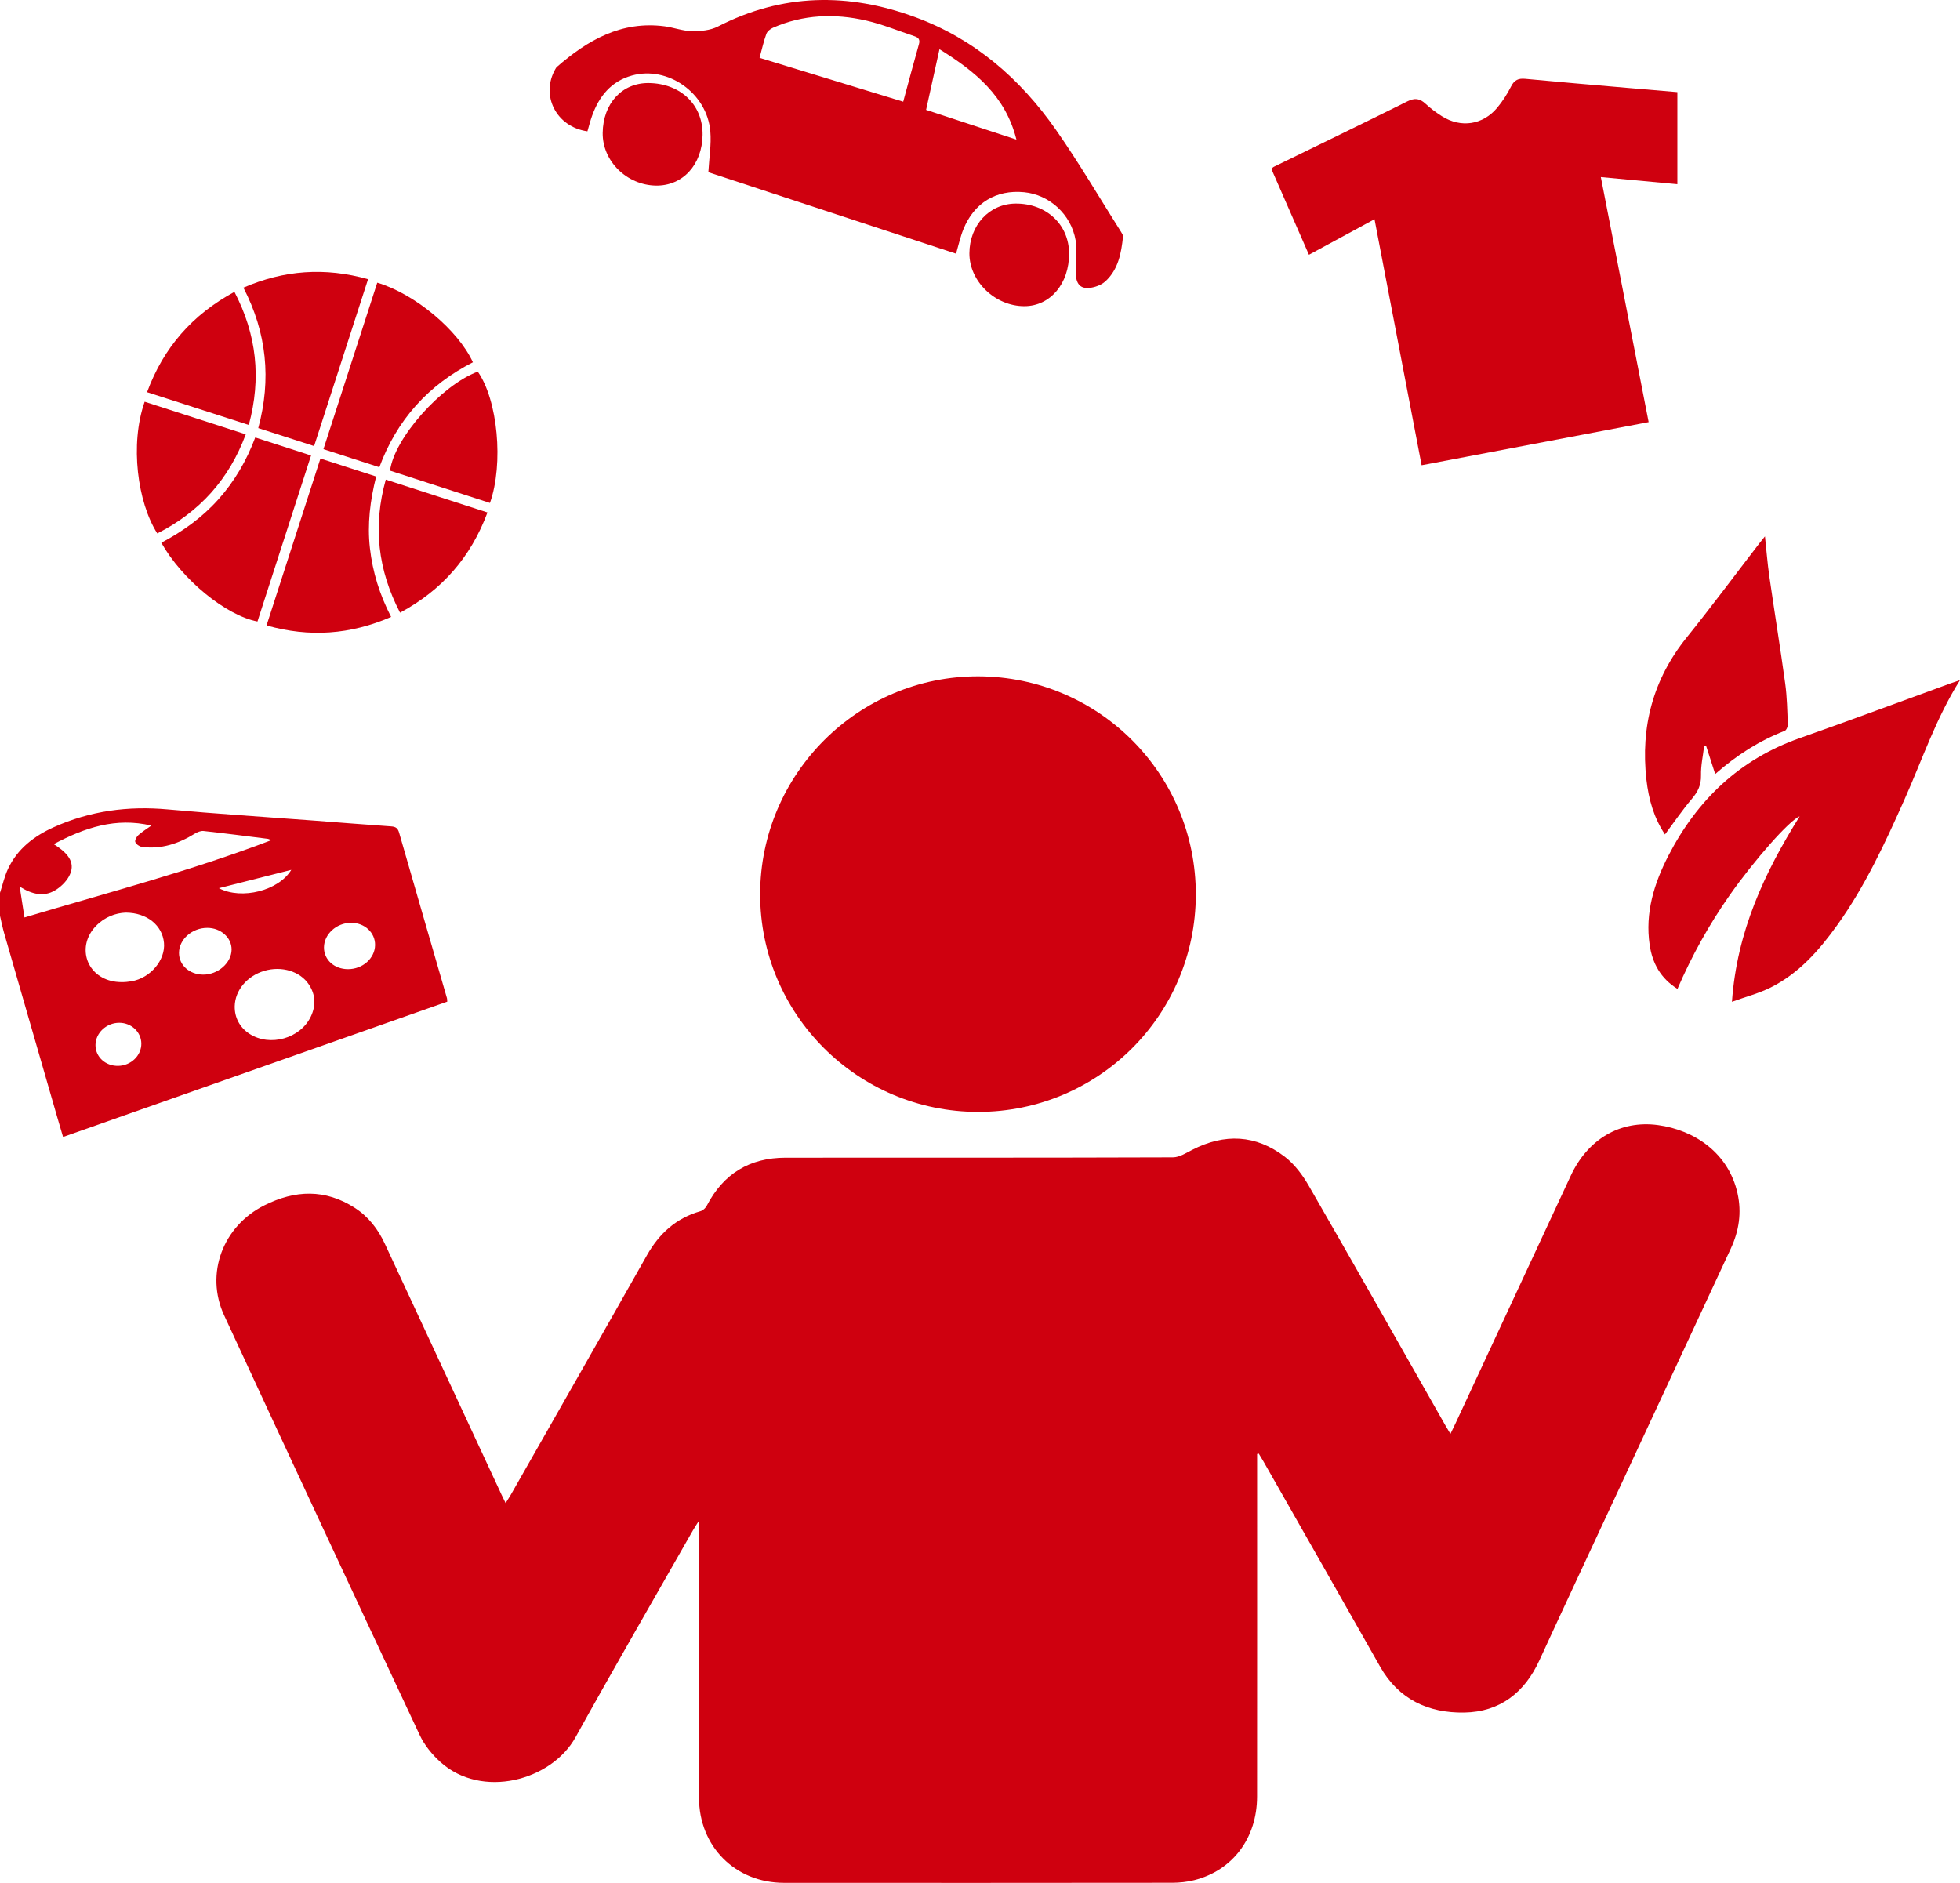 <?xml version="1.0" encoding="utf-8"?>
<!-- Generator: Adobe Illustrator 19.1.0, SVG Export Plug-In . SVG Version: 6.00 Build 0)  -->
<!DOCTYPE svg PUBLIC "-//W3C//DTD SVG 1.1//EN" "http://www.w3.org/Graphics/SVG/1.1/DTD/svg11.dtd">
<svg version="1.1" id="Layer_1" xmlns="http://www.w3.org/2000/svg" xmlns:xlink="http://www.w3.org/1999/xlink" x="0px" y="0px"
	 viewBox="0 0 1191.561 1144.782" style="enable-background:new 0 0 1191.561 1144.782;" xml:space="preserve">
<g>
	<path style="fill:#CF000F;" d="M0,542.844c1.593-4.871,2.717-9.962,4.871-14.572c5.715-12.229,15.883-19.971,27.835-25.352
		c22.03-9.92,45.104-13.009,69.189-10.815c29.513,2.688,59.102,4.546,88.656,6.778c15.773,1.191,31.54,2.481,47.321,3.56
		c2.766,0.189,4.007,1.162,4.776,3.843c9.631,33.563,19.38,67.092,29.085,100.634c0.132,0.456,0.088,0.964,0.174,2.07
		c-77.625,27.344-155.337,54.719-233.565,82.275c-1.301-4.423-2.522-8.513-3.707-12.613c-10.706-37.059-21.42-74.116-32.087-111.186
		c-1.006-3.496-1.707-7.08-2.549-10.623C0,552.176,0,547.51,0,542.844z M14.875,557.816c50.933-15.249,100.997-28.221,150.058-46.99
		c-1.222-0.504-1.618-0.774-2.041-0.827c-13.037-1.633-26.068-3.328-39.128-4.759c-1.711-0.187-3.785,0.657-5.331,1.609
		c-9.901,6.101-20.433,9.628-32.179,8.045c-1.51-0.204-3.48-1.613-4.013-2.952c-0.408-1.022,0.769-3.202,1.857-4.186
		c2.301-2.082,5.005-3.72,7.911-5.803c-21.658-5.141-40.586,1.311-59.365,11.277c10.215,6.333,13.26,12.359,9.271,19.635
		c-1.879,3.427-5.181,6.568-8.586,8.56c-6.672,3.903-13.629,2.489-21.362-2.359C13.052,546.072,13.899,551.528,14.875,557.816z
		 M142.695,611.773c-0.148,6.922,3.104,12.989,9.005,16.802c12.399,8.011,30.887,2.832,37.253-10.488
		c3.183-6.66,2.942-13.239-1.13-19.457c-5.306-8.103-16.654-11.52-27.189-8.352C150.155,593.429,142.902,602.12,142.695,611.773z
		 M76.444,554.87c-6.232,0.23-12.935,2.689-18.267,8.285c-11.188,11.745-6.363,29.3,9.353,33.214
		c3.901,0.972,8.318,0.94,12.312,0.267c11.699-1.971,20.796-13.007,19.845-23.363C98.717,562.695,89.538,554.97,76.444,554.87z
		 M123.425,592.568c9.054,0.089,17.317-7.153,17.369-15.224c0.046-7.264-6.541-13.168-14.731-13.202
		c-9.267-0.039-17.22,6.979-17.239,15.213C108.806,586.771,115.121,592.486,123.425,592.568z M211.476,589.247
		c8.93,0.048,16.4-6.536,16.55-14.588c0.142-7.637-6.447-13.714-14.754-13.609c-8.779,0.111-16.274,6.986-16.316,14.966
		C196.917,583.51,203.163,589.202,211.476,589.247z M71.737,648.047c7.853-0.077,14.303-6.292,14.183-13.665
		c-0.114-6.975-6.076-12.544-13.432-12.545c-7.778-0.001-14.375,6.166-14.438,13.498C57.988,642.527,64.012,648.123,71.737,648.047z
		 M133.063,540.011c13.902,7.3,36.497,1.419,44.016-11.145C162.387,532.586,148.15,536.191,133.063,540.011z"/>
	<path style="fill:#CF000F;" d="M764.248,884.025c0,1.749,0,3.498,0,5.247c-0.001,67.658,0.038,135.316-0.022,202.974
		c-0.022,25.276-14.848,45.009-38.25,50.883c-4.311,1.082-8.883,1.568-13.335,1.573c-78.656,0.092-157.313,0.099-235.97,0.05
		c-29.724-0.019-51.705-22.099-51.728-51.879c-0.041-53.826-0.012-107.653-0.013-161.479c0-1.779,0-3.558,0-6.813
		c-1.771,2.827-2.84,4.401-3.777,6.049c-23.787,41.814-47.904,83.446-71.213,125.526c-14.785,26.691-57.104,37.701-82.126,15.221
		c-5.08-4.564-9.774-10.317-12.654-16.456c-39.856-84.954-79.473-170.021-118.889-255.181c-11.77-25.429-0.689-54.296,24.435-66.889
		c18.759-9.402,37-10.034,54.975,1.52c8.352,5.369,14.16,12.954,18.329,21.936c23.606,50.859,47.276,101.689,70.928,152.527
		c0.699,1.502,1.446,2.981,2.441,5.027c1.234-1.972,2.29-3.53,3.218-5.161c27.582-48.465,55.245-96.885,82.661-145.444
		c7.494-13.274,17.78-22.63,32.588-26.855c1.49-0.425,3.094-1.904,3.826-3.318c10.084-19.487,26.079-29.206,47.95-29.214
		c78.49-0.028,156.98,0.057,235.469-0.21c3.917-0.013,7.976-2.64,11.709-4.558c19.653-10.099,38.722-9.274,56.26,4.176
		c5.878,4.508,10.758,10.998,14.503,17.498c27.921,48.462,55.442,97.154,83.094,145.771c0.876,1.541,1.806,3.052,3.114,5.255
		c1.219-2.514,2.165-4.398,3.054-6.307c23.375-50.233,46.737-100.472,70.118-150.701c10.223-21.962,29.802-33.908,53.06-30.745
		c22.041,2.998,42.874,16.891,48.323,41.568c2.577,11.67,0.903,22.768-4.119,33.545c-23.962,51.428-47.852,102.889-71.769,154.337
		c-14.869,31.986-29.854,63.919-44.571,95.975c-9.039,19.689-24.062,31.38-45.683,31.745c-21.763,0.368-39.867-7.944-51.184-27.942
		c-23.61-41.724-47.367-83.365-71.07-125.036c-0.857-1.506-1.789-2.969-2.686-4.452C764.911,883.865,764.58,883.945,764.248,884.025
		z"/>
	<path style="fill:#CF000F;" d="M594.661,676.019c-73.253,0.002-132.621-59.313-132.54-132.422
		c0.081-73.06,59.794-132.631,132.712-132.395c73.262,0.237,132.309,59.578,132.155,132.814
		C726.834,617.065,667.739,676.017,594.661,676.019z"/>
	<path style="fill:#CF000F;" d="M864.253,282.872c-9.521-49.747-18.986-99.2-28.63-149.589
		c-13.589,7.365-26.678,14.459-39.868,21.608c-7.758-17.728-15.284-34.925-22.875-52.269c0.613-0.483,1.055-0.977,1.608-1.248
		c27.057-13.227,54.176-26.327,81.135-39.751c4.46-2.221,7.523-1.804,11.02,1.461c3.026,2.825,6.419,5.338,9.923,7.558
		c11.539,7.311,24.927,5.34,33.672-5.169c3.275-3.935,6.114-8.362,8.418-12.935c1.976-3.92,4.453-5.004,8.646-4.604
		c20.559,1.958,41.141,3.683,61.717,5.47c10.413,0.904,20.83,1.766,30.715,2.603c0,18.672,0,36.911,0,55.99
		c-15.845-1.478-30.672-2.86-46.526-4.338c9.756,50.007,19.36,99.237,29.065,148.982
		C956.511,265.338,910.974,273.993,864.253,282.872z"/>
	<path style="fill:#CF000F;" d="M581.215,154.229c-50.41-16.577-100.895-33.178-150.577-49.516
		c0.483-8.696,1.872-16.835,1.199-24.801c-1.971-23.327-25.826-40.081-47.691-33.976c-12.656,3.533-19.955,12.625-24.221,24.535
		c-1.104,3.083-1.893,6.278-2.812,9.373c-18.947-2.657-28.673-21.82-19.481-37.859c0.246-0.429,0.479-0.909,0.84-1.224
		c18.764-16.377,39.3-28.177,65.504-24.765c5.594,0.728,11.092,2.867,16.656,2.954c5.281,0.082,11.215-0.462,15.791-2.814
		c39.171-20.139,79.105-20.691,119.846-5.739c36.167,13.274,63.91,37.427,85.638,68.483c14.101,20.154,26.557,41.459,39.725,62.264
		c0.521,0.823,1.183,1.857,1.092,2.72c-1.064,10.041-2.828,19.892-10.72,27.185c-1.641,1.517-3.909,2.607-6.079,3.254
		c-8.129,2.425-11.965-0.498-11.956-8.872c0.007-6.456,1.005-13.07-0.064-19.337c-2.697-15.798-16.017-27.748-31.298-29.228
		c-17.042-1.65-30.541,6.498-37,22.688C583.772,144.145,582.736,149.055,581.215,154.229z M549.098,61.832
		c3.234-11.905,6.292-23.463,9.555-34.962c0.795-2.801-0.294-4.037-2.655-4.819c-9.76-3.233-19.346-7.224-29.322-9.524
		c-19.214-4.43-38.338-3.72-56.712,4.329c-1.624,0.712-3.49,2.19-4.058,3.745c-1.635,4.479-2.662,9.179-4.139,14.563
		C490.893,44.058,519.734,52.865,549.098,61.832z M563.003,66.801c17.925,5.903,35.939,11.835,54.917,18.084
		c-6.593-26.525-24.985-41.429-46.779-54.953C568.333,42.652,565.735,54.424,563.003,66.801z"/>
	<path style="fill:#CF000F;" d="M1191.561,413.511c-14.62,23.19-22.977,48.411-33.723,72.516
		c-11.8,26.472-23.94,52.749-40.908,76.435c-10.956,15.294-23.286,29.318-40.41,37.9c-7.02,3.518-14.796,5.525-23.599,8.717
		c3.02-42.742,19.764-78.495,41.165-112.745c-6.138,2.278-27.625,26.65-42.59,48.015c-12.437,17.756-22.926,36.605-31.7,56.897
		c-10.259-6.414-15.25-15.604-16.9-26.738c-2.884-19.466,2.686-37.387,11.418-54.313c17.467-33.861,43.269-58.567,79.804-71.422
		c30.743-10.817,61.276-22.233,91.904-33.377C1187.684,414.792,1189.37,414.255,1191.561,413.511z"/>
	<path style="fill:#CF000F;" d="M1042.737,470.619c-2-6.191-3.722-11.521-5.443-16.85c-0.427-0.064-0.854-0.127-1.28-0.191
		c-0.696,5.939-2.035,11.891-1.905,17.811c0.127,5.766-1.811,9.894-5.452,14.17c-5.804,6.815-10.852,14.274-16.46,21.782
		c-6.728-10.07-9.943-21.432-11.277-33.33c-3.597-32.087,3.963-60.957,24.469-86.406c15.15-18.802,29.537-38.219,44.271-57.357
		c1.007-1.308,2.068-2.574,3.329-4.138c0.897,8.369,1.509,16.371,2.651,24.297c3.133,21.743,6.678,43.428,9.66,65.19
		c1.127,8.227,1.252,16.6,1.587,24.916c0.052,1.303-0.9,3.473-1.921,3.869C1069.574,450.346,1055.891,459.054,1042.737,470.619z"/>
	<path style="fill:#CF000F;" d="M157.011,260.273c8.021-29.646,5.176-57.923-9.028-85.382c24.662-10.694,49.534-12.501,75.779-5.147
		c-10.954,33.881-21.774,67.35-32.803,101.463C179.57,267.538,168.437,263.953,157.011,260.273z"/>
	<path style="fill:#CF000F;" d="M156.525,377.87c-19.198-3.645-45.864-25.503-58.46-47.893c12.956-6.813,24.74-15.268,34.583-26.232
		c9.895-11.023,17.208-23.6,22.524-37.766c11.319,3.657,22.334,7.216,33.934,10.963C178.181,310.785,167.343,344.358,156.525,377.87
		z"/>
	<path style="fill:#CF000F;" d="M229.35,171.868c22.731,6.717,49.126,28.725,58.146,48.403c-13.085,6.65-24.78,15.275-34.626,26.289
		c-9.76,10.917-16.991,23.353-22.253,37.505c-11.34-3.662-22.46-7.254-33.99-10.978C207.619,239.087,218.445,205.6,229.35,171.868z"
		/>
	<path style="fill:#CF000F;" d="M194.799,278.787c11.435,3.692,22.448,7.248,33.877,10.938c-3.637,14.48-5.459,28.866-3.786,43.58
		c1.652,14.533,5.897,28.232,12.88,41.786c-24.743,10.758-49.563,12.564-75.728,5.175
		C172.984,346.37,183.828,312.774,194.799,278.787z"/>
	<path style="fill:#CF000F;" d="M297.864,305.799c-20.451-6.614-40.631-13.14-60.742-19.644
		c2.521-19.722,31.257-51.982,53.333-60.213C302.566,243.136,306.308,281.846,297.864,305.799z"/>
	<path style="fill:#CF000F;" d="M87.943,244.245c20.481,6.606,40.662,13.115,61.462,19.824
		c-10.192,27.449-28.103,47.241-53.786,60.248C83.646,305.559,78.832,270.209,87.943,244.245z"/>
	<path style="fill:#CF000F;" d="M296.353,311.583c-10.167,27.278-27.629,47.216-53.147,60.93
		c-13.511-26.047-16.583-52.6-8.672-80.903C255.219,298.293,275.423,304.82,296.353,311.583z"/>
	<path style="fill:#CF000F;" d="M142.524,177.441c13.506,26.001,16.444,52.481,8.727,80.934
		c-20.68-6.666-40.988-13.212-61.85-19.937C99.428,211.299,116.882,191.351,142.524,177.441z"/>
	<path style="fill:#CF000F;" d="M427.129,82.034c-0.251,18.193-12.101,31.056-28.377,30.802
		c-17.756-0.278-32.562-14.93-32.354-32.019c0.219-18.011,11.879-30.575,28.135-30.317C413.911,50.809,427.38,63.839,427.129,82.034
		z"/>
	<path style="fill:#CF000F;" d="M622.862,186.142c-17.798,0.099-33.588-15.026-33.527-32.116
		c0.061-17.106,12.093-30.101,28.011-30.255c18.691-0.18,32.524,12.685,32.596,30.315
		C650.018,172.463,638.535,186.054,622.862,186.142z"/>
</g>
</svg>
